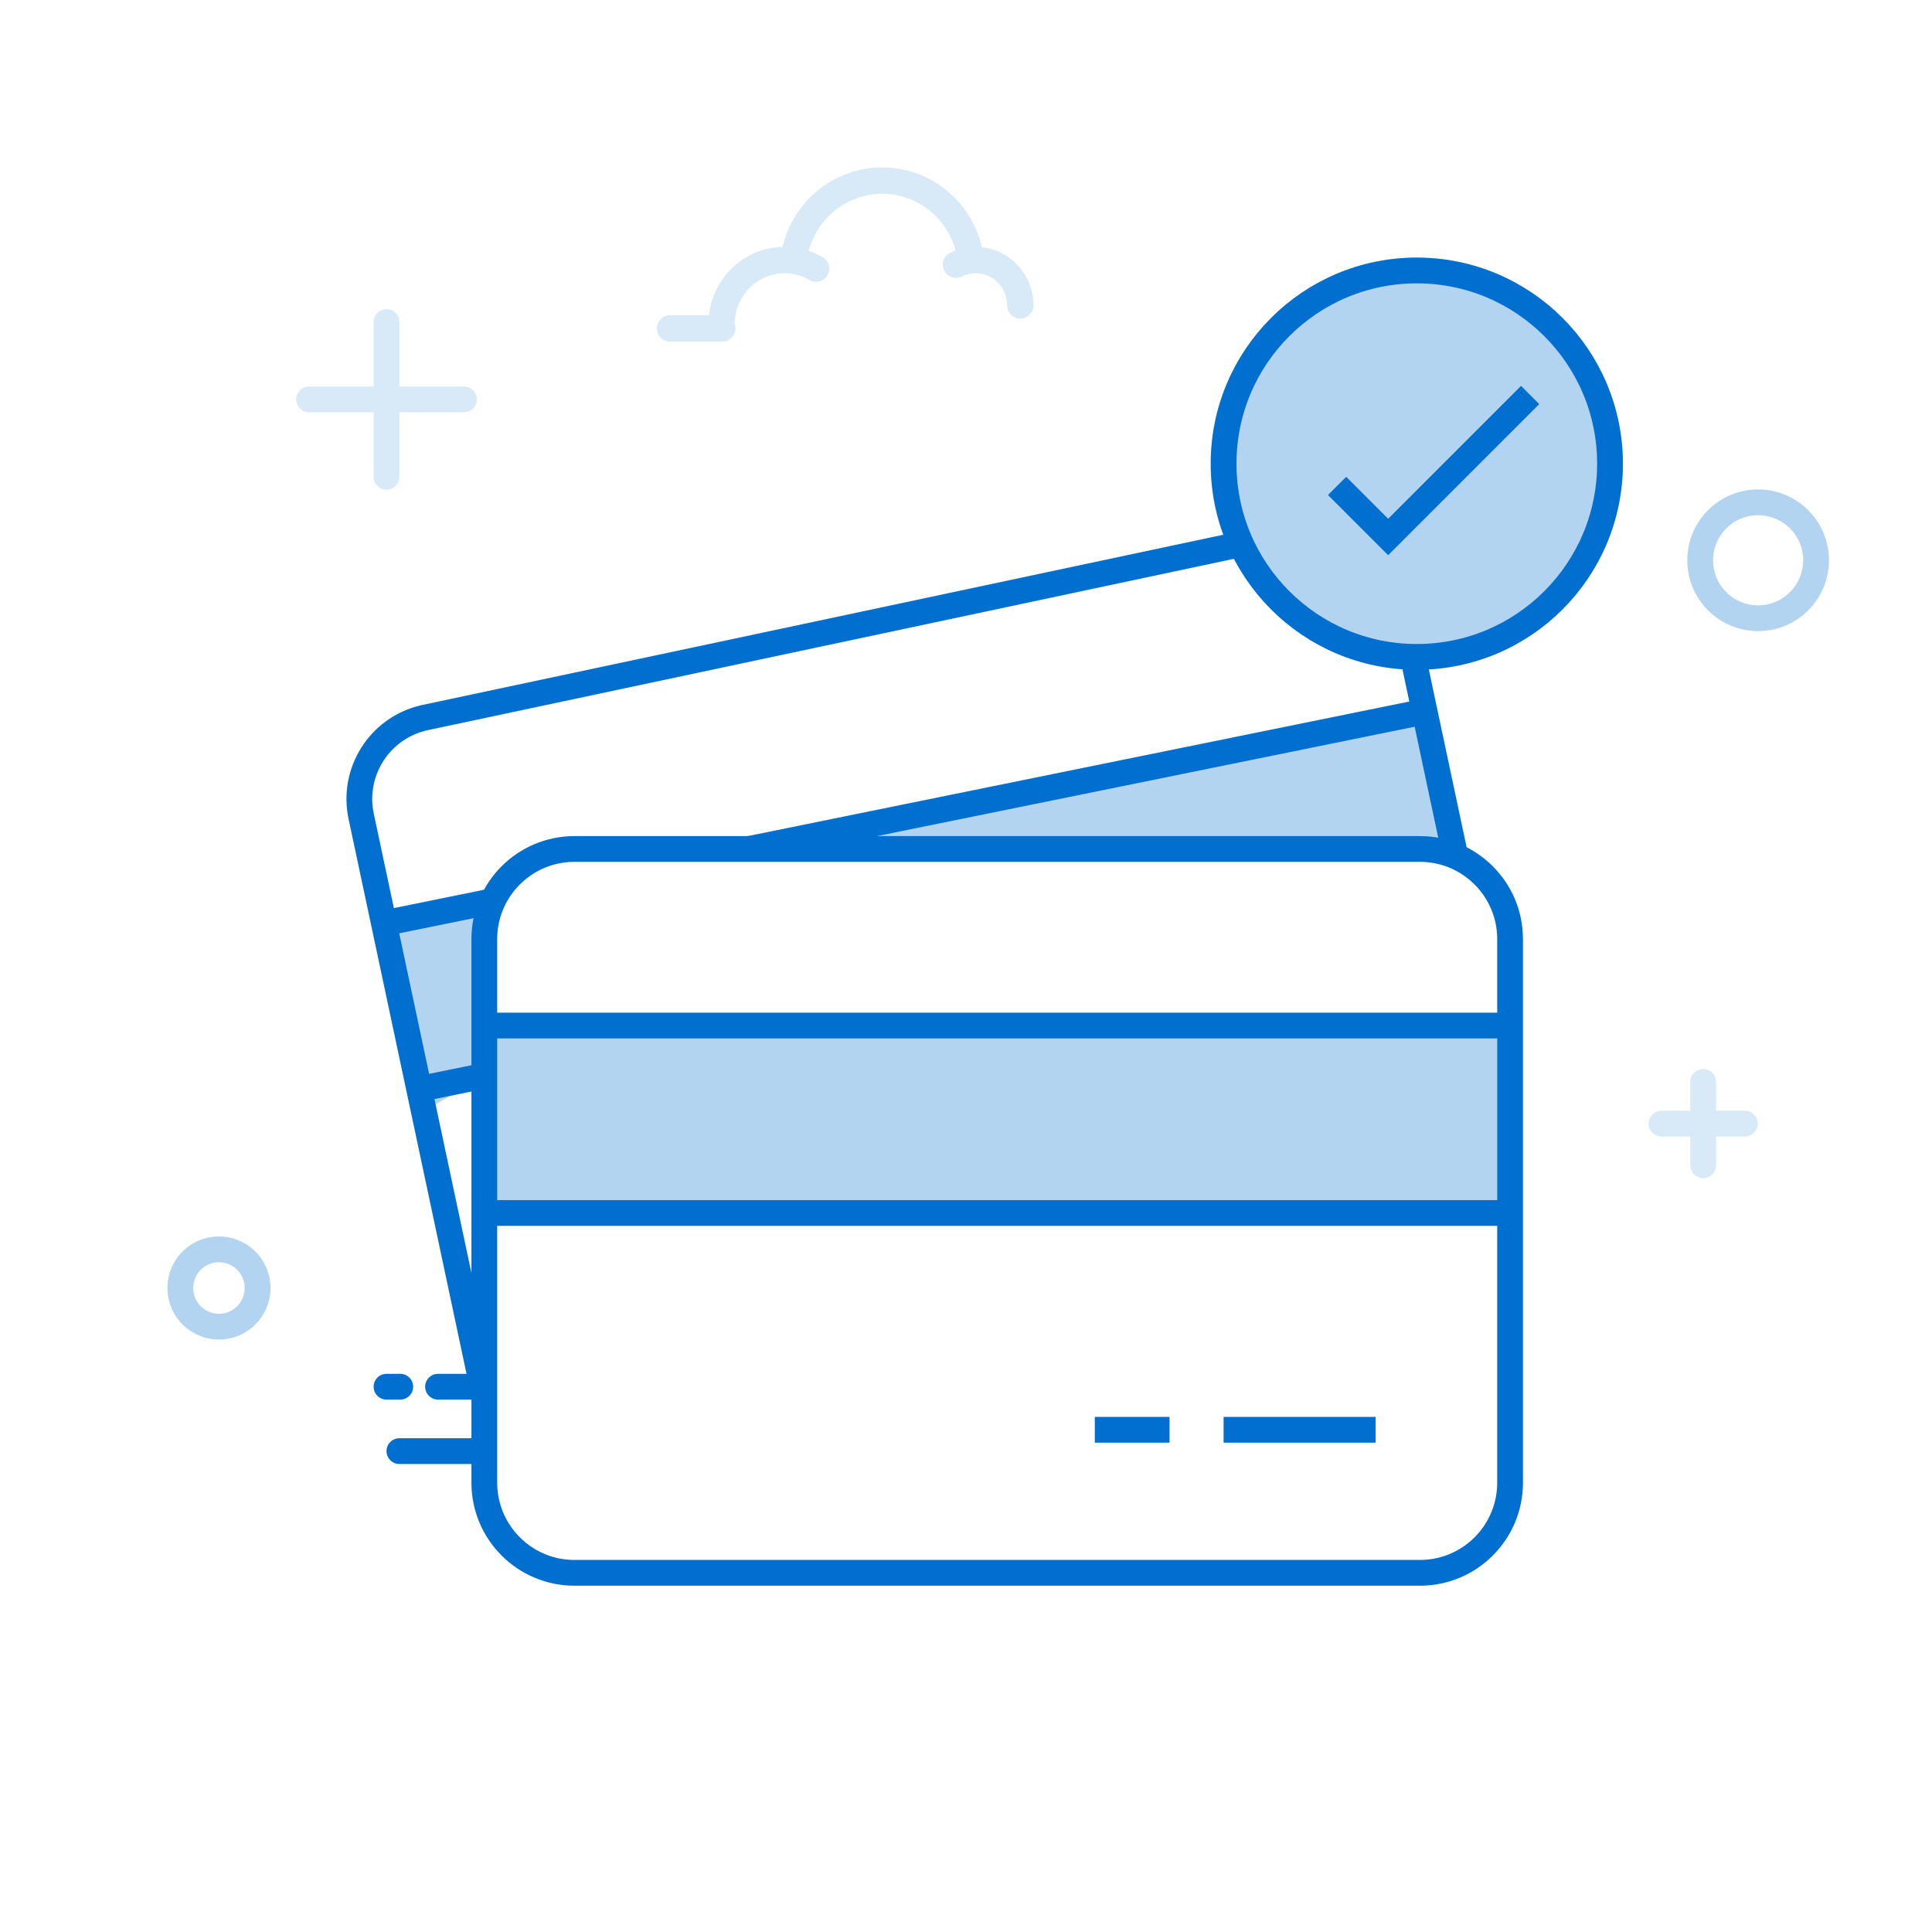 <svg width="150" height="150" viewBox="0 0 150 150" fill="none" xmlns="http://www.w3.org/2000/svg">
<rect width="150" height="150" fill="white"/>
<circle cx="110" cy="36" r="16" fill="#B3D4F1"/>
<rect x="37.076" y="79.06" width="80.025" height="14.55" fill="#B3D4F1"/>
<path fill-rule="evenodd" clip-rule="evenodd" d="M37.569 70.9L30.423 71.828L33.199 86.111L37.573 83.529V70.9V70.899L37.569 70.9ZM63.066 65.784H64.383H79.003L78.879 65.952L112.892 66.345L110.916 56.182L63.066 65.784Z" fill="#B3D4F1"/>
<path fill-rule="evenodd" clip-rule="evenodd" d="M118.243 72.914C118.243 68.496 114.662 64.914 110.243 64.914H44.602C40.183 64.914 36.602 68.496 36.602 72.914V115.114C36.602 119.532 40.183 123.114 44.602 123.114H110.243C114.662 123.114 118.243 119.532 118.243 115.114V72.914ZM44.602 66.914H110.243L110.468 66.918C113.678 67.037 116.243 69.676 116.243 72.914V78.625H38.602V72.914L38.606 72.689C38.724 69.48 41.363 66.914 44.602 66.914ZM38.602 80.625H116.243V93.175H38.602V80.625ZM38.602 95.175V115.114C38.602 118.352 41.167 120.992 44.377 121.11L44.602 121.114H110.243C113.482 121.114 116.121 118.548 116.239 115.339L116.243 115.114V95.175H38.602Z" fill="#006FCF"/>
<path fill-rule="evenodd" clip-rule="evenodd" d="M96.746 41.14L97.161 43.096L33.231 56.685C30.35 57.297 28.485 60.075 28.979 62.953L29.02 63.169L30.58 70.504L37.344 69.129L38.044 68.963L38.504 70.91L37.773 71.082L30.995 72.46L38.432 107.446L36.476 107.862L27.064 63.584C26.224 59.63 28.682 55.741 32.58 54.782L32.815 54.728L96.746 41.14ZM110.759 51.156L113.876 65.819L111.919 66.235L109.834 56.423L58.995 66.764L58.376 66.888L57.984 64.927L59.911 64.537L109.418 54.467L108.803 51.572L110.759 51.156Z" fill="#006FCF"/>
<path d="M37.37 82.549L37.769 84.509L32.346 85.612L31.947 83.652L37.37 82.549Z" fill="#006FCF"/>
<path fill-rule="evenodd" clip-rule="evenodd" d="M62.79 19.478C63.169 19.607 63.535 19.776 63.882 19.981C64.368 20.269 64.528 20.897 64.24 21.383C63.952 21.869 63.325 22.029 62.839 21.741C62.257 21.396 61.597 21.212 60.909 21.212C58.787 21.212 57.057 22.969 57.042 25.153C57.081 25.26 57.102 25.376 57.102 25.497C57.102 26.062 56.644 26.52 56.079 26.52H52.023C51.458 26.52 51 26.062 51 25.497C51 24.932 51.458 24.474 52.023 24.474H55.037C55.375 21.538 57.792 19.243 60.759 19.168C61.589 15.614 64.755 13 68.494 13C72.245 13 75.413 15.63 76.234 19.192C78.489 19.437 80.24 21.371 80.24 23.713C80.24 24.278 79.782 24.736 79.217 24.736C78.652 24.736 78.194 24.278 78.194 23.713C78.194 22.328 77.096 21.212 75.751 21.212C75.374 21.212 75.012 21.299 74.682 21.463C74.177 21.716 73.562 21.51 73.31 21.005C73.058 20.499 73.263 19.885 73.769 19.633C73.906 19.564 74.047 19.503 74.19 19.449C73.507 16.901 71.202 15.046 68.494 15.046C65.777 15.046 63.464 16.913 62.79 19.478Z" fill="#B3D4F1" fill-opacity="0.5"/>
<path fill-rule="evenodd" clip-rule="evenodd" d="M29.008 30.008V25C29.008 24.448 29.456 24 30.008 24C30.561 24 31.008 24.448 31.008 25V30.008H36.017C36.569 30.008 37.017 30.456 37.017 31.008C37.017 31.561 36.569 32.008 36.017 32.008H31.008V37.017C31.008 37.569 30.561 38.017 30.008 38.017C29.456 38.017 29.008 37.569 29.008 37.017V32.008H24C23.448 32.008 23 31.561 23 31.008C23 30.456 23.448 30.008 24 30.008H29.008Z" fill="#B3D4F1" fill-opacity="0.5"/>
<path fill-rule="evenodd" clip-rule="evenodd" d="M21 100C21 102.209 19.209 104 17 104C14.791 104 13 102.209 13 100C13 97.791 14.791 96 17 96C19.209 96 21 97.791 21 100ZM15 100C15 101.105 15.895 102 17 102C18.105 102 19 101.105 19 100C19 98.895 18.105 98 17 98C15.895 98 15 98.895 15 100Z" fill="#B3D4F1"/>
<path fill-rule="evenodd" clip-rule="evenodd" d="M142 43.5C142 46.538 139.538 49 136.5 49C133.462 49 131 46.538 131 43.5C131 40.462 133.462 38 136.5 38C139.538 38 142 40.462 142 43.5ZM133 43.5C133 45.433 134.567 47 136.5 47C138.433 47 140 45.433 140 43.5C140 41.567 138.433 40 136.5 40C134.567 40 133 41.567 133 43.5Z" fill="#B3D4F1"/>
<path fill-rule="evenodd" clip-rule="evenodd" d="M131.235 86.235V84C131.235 83.448 131.683 83 132.235 83C132.787 83 133.235 83.448 133.235 84V86.235H135.47C136.023 86.235 136.47 86.683 136.47 87.235C136.47 87.787 136.023 88.235 135.47 88.235H133.235V90.47C133.235 91.023 132.787 91.47 132.235 91.47C131.683 91.47 131.235 91.023 131.235 90.47V88.235H129C128.448 88.235 128 87.787 128 87.235C128 86.683 128.448 86.235 129 86.235H131.235Z" fill="#B3D4F1" fill-opacity="0.5"/>
<path d="M37.076 107.664H34.008" stroke="#006FCF" stroke-width="2" stroke-linecap="round"/>
<path d="M37.076 112.664H31.008" stroke="#006FCF" stroke-width="2" stroke-linecap="round"/>
<path d="M31.076 107.664H30.008" stroke="#006FCF" stroke-width="2" stroke-linecap="round"/>
<circle cx="110" cy="36" r="15" stroke="#006FCF" stroke-width="2"/>
<path d="M103.812 37.727L107.776 41.691L118.8 30.667" stroke="#006FCF" stroke-width="2"/>
<path d="M106.803 111.008H95" stroke="#006FCF" stroke-width="2"/>
<path d="M90.803 111.008H85" stroke="#006FCF" stroke-width="2"/>
</svg>
